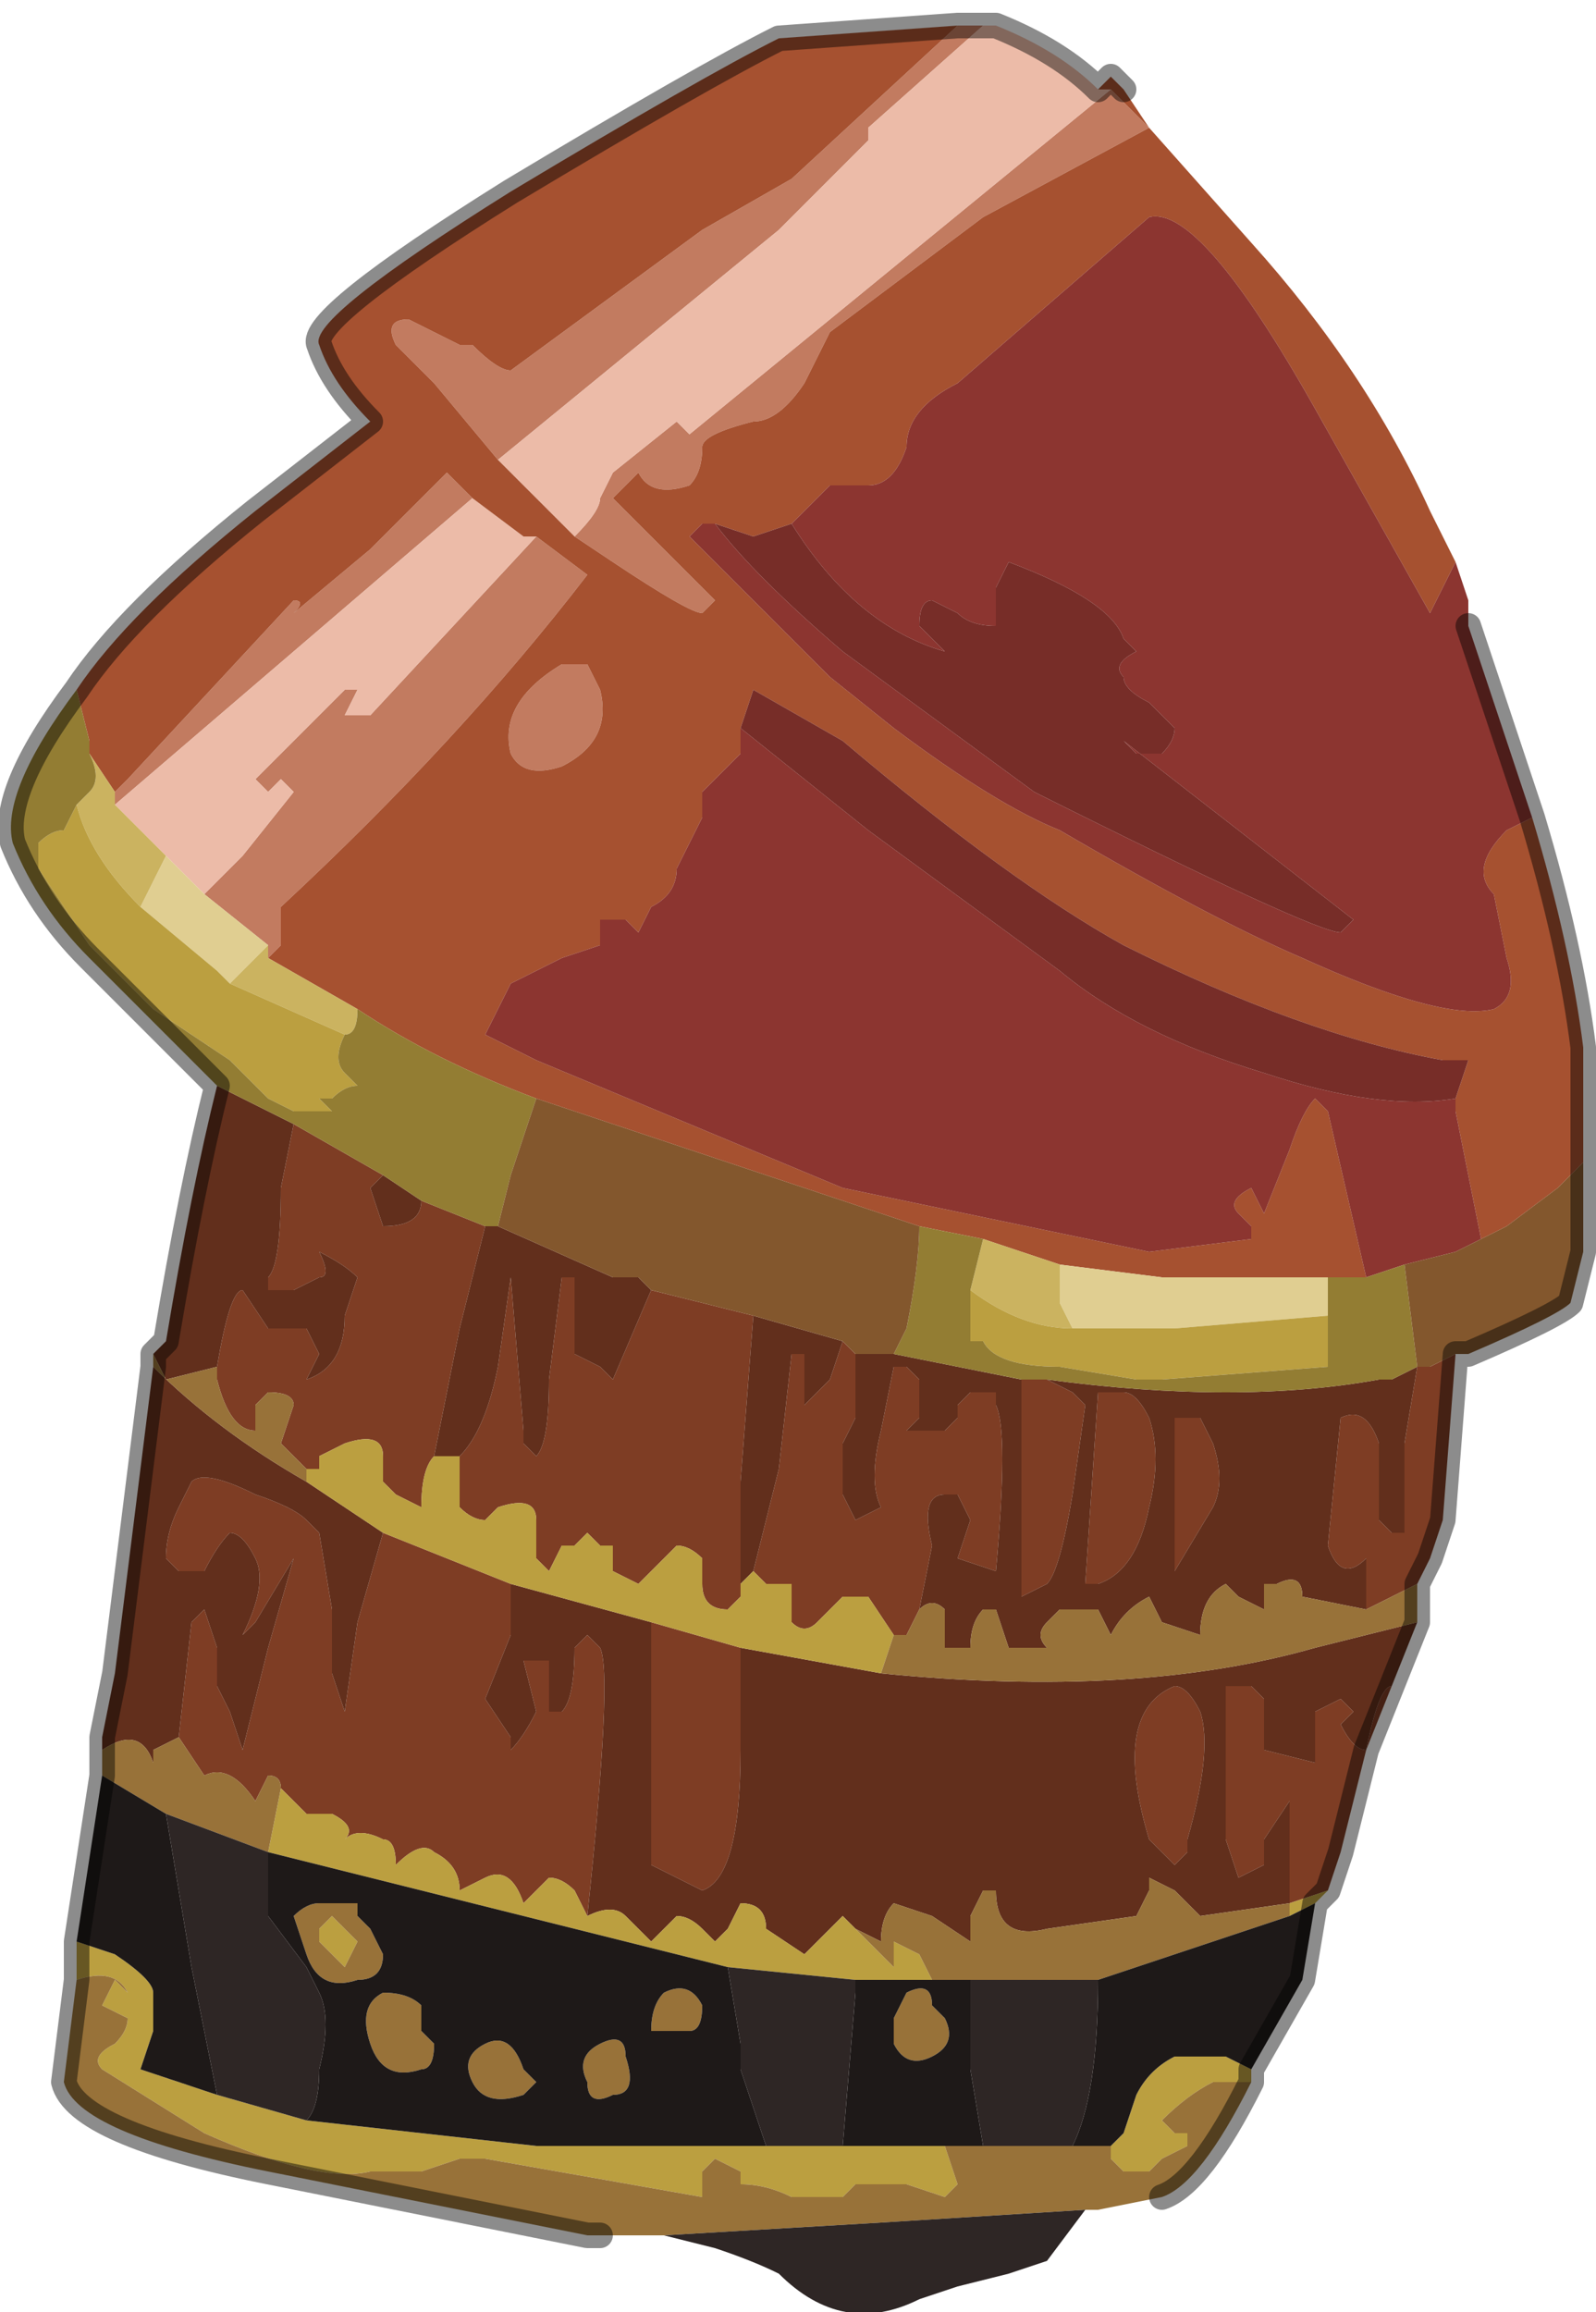 <?xml version="1.0" encoding="UTF-8" standalone="no"?>
<svg xmlns:xlink="http://www.w3.org/1999/xlink" height="9.05px" width="6.25px" xmlns="http://www.w3.org/2000/svg">
  <g transform="matrix(1.0, 0.0, 0.0, 1.0, 3.65, 5.2)">
    <path d="M0.1 -5.1 L0.2 -5.1 -0.25 -4.7 -0.25 -4.65 -0.6 -4.3 -1.7 -3.4 -1.95 -3.7 -2.1 -3.85 Q-2.15 -3.95 -2.05 -3.95 L-1.85 -3.85 -1.8 -3.85 Q-1.7 -3.75 -1.65 -3.75 L-0.9 -4.3 -0.55 -4.5 0.1 -5.1 M0.7 -4.85 L0.85 -4.7 0.2 -4.35 -0.4 -3.9 -0.5 -3.7 Q-0.6 -3.55 -0.7 -3.55 -0.9 -3.5 -0.9 -3.45 -0.9 -3.35 -0.95 -3.3 -1.1 -3.25 -1.15 -3.35 L-1.25 -3.25 -0.85 -2.85 -0.9 -2.8 Q-0.95 -2.8 -1.25 -3.0 L-1.4 -3.1 Q-1.3 -3.2 -1.3 -3.25 L-1.25 -3.35 -1.0 -3.55 -0.95 -3.5 0.7 -4.85 M-1.55 -3.1 L-1.35 -2.95 Q-1.85 -2.3 -2.55 -1.65 L-2.55 -1.55 -2.55 -1.5 -2.6 -1.45 -2.6 -1.5 -2.85 -1.7 -2.7 -1.85 -2.5 -2.1 -2.55 -2.15 -2.6 -2.1 -2.65 -2.15 -2.3 -2.5 -2.25 -2.5 -2.25 -2.5 -2.3 -2.4 -2.25 -2.4 -2.2 -2.4 -1.55 -3.1 M-3.2 -2.1 L-3.15 -2.15 -2.5 -2.85 Q-2.45 -2.85 -2.5 -2.8 L-2.2 -3.05 -1.9 -3.35 -1.8 -3.25 -3.2 -2.05 -3.2 -2.1 M-1.35 -2.6 L-1.3 -2.5 Q-1.25 -2.3 -1.45 -2.2 -1.6 -2.15 -1.65 -2.25 -1.7 -2.45 -1.45 -2.6 L-1.35 -2.6" fill="#c27b60" fill-rule="evenodd" stroke="none"/>
    <path d="M0.2 -5.1 L0.25 -5.1 Q0.5 -5.0 0.65 -4.85 L0.7 -4.85 -0.95 -3.5 -1.0 -3.55 -1.25 -3.35 -1.3 -3.25 Q-1.3 -3.2 -1.4 -3.1 L-1.65 -3.35 -1.7 -3.4 -0.6 -4.3 -0.25 -4.65 -0.25 -4.7 0.2 -5.1 M-1.8 -3.25 L-1.8 -3.25 -1.6 -3.1 -1.55 -3.1 -2.2 -2.4 -2.25 -2.4 -2.3 -2.4 -2.25 -2.5 -2.25 -2.5 -2.3 -2.5 -2.65 -2.15 -2.6 -2.1 -2.55 -2.15 -2.5 -2.1 -2.7 -1.85 -2.85 -1.7 -3.0 -1.85 -3.05 -1.9 -3.2 -2.05 -1.8 -3.25" fill="#ecbba8" fill-rule="evenodd" stroke="none"/>
    <path d="M0.65 -4.85 L0.7 -4.9 0.7 -4.9 0.75 -4.85 0.75 -4.85 0.85 -4.7 0.85 -4.7 1.25 -4.25 Q1.7 -3.75 1.95 -3.2 L2.05 -3.0 2.0 -2.9 1.95 -2.8 1.5 -3.6 Q1.05 -4.4 0.85 -4.35 L0.1 -3.7 Q-0.1 -3.6 -0.1 -3.45 -0.15 -3.3 -0.25 -3.3 L-0.35 -3.3 -0.4 -3.3 -0.5 -3.2 -0.55 -3.15 -0.7 -3.1 -0.85 -3.15 -0.9 -3.15 -0.95 -3.1 -0.4 -2.55 -0.15 -2.35 Q0.25 -2.05 0.5 -1.95 1.1 -1.6 1.45 -1.45 2.0 -1.2 2.2 -1.25 L2.2 -1.25 Q2.3 -1.3 2.25 -1.45 L2.2 -1.7 Q2.1 -1.8 2.25 -1.95 L2.35 -2.0 Q2.5 -1.5 2.55 -1.1 L2.55 -0.7 2.55 -0.65 2.45 -0.55 2.25 -0.4 2.15 -0.35 2.05 -0.85 2.05 -0.9 2.1 -1.05 2.0 -1.05 Q1.45 -1.15 0.75 -1.5 0.3 -1.75 -0.35 -2.3 L-0.7 -2.5 -0.75 -2.35 -0.75 -2.25 -0.9 -2.1 -0.9 -2.0 -1.0 -1.8 Q-1.0 -1.7 -1.1 -1.65 L-1.15 -1.55 -1.2 -1.6 -1.3 -1.6 -1.3 -1.5 -1.45 -1.45 -1.65 -1.35 -1.75 -1.15 Q-1.75 -1.15 -1.55 -1.05 L-0.35 -0.55 0.85 -0.3 1.25 -0.35 1.25 -0.4 1.2 -0.45 Q1.15 -0.5 1.25 -0.55 L1.3 -0.45 1.4 -0.7 Q1.45 -0.85 1.5 -0.9 L1.55 -0.85 1.7 -0.2 1.65 -0.2 1.55 -0.2 1.45 -0.2 0.9 -0.2 0.5 -0.25 0.2 -0.35 -0.05 -0.4 -1.55 -0.9 Q-1.95 -1.05 -2.25 -1.25 L-2.6 -1.45 -2.55 -1.5 -2.55 -1.55 -2.55 -1.65 Q-1.85 -2.3 -1.35 -2.95 L-1.55 -3.1 -1.6 -3.1 -1.8 -3.25 -1.8 -3.25 -1.9 -3.35 -2.2 -3.05 -2.5 -2.8 Q-2.45 -2.85 -2.5 -2.85 L-3.15 -2.15 -3.2 -2.1 -3.3 -2.25 -3.3 -2.3 -3.35 -2.5 Q-3.15 -2.8 -2.65 -3.2 L-2.2 -3.55 Q-2.35 -3.7 -2.4 -3.85 -2.45 -3.95 -1.65 -4.45 -0.9 -4.9 -0.6 -5.05 L0.1 -5.1 -0.55 -4.5 -0.9 -4.3 -1.65 -3.75 Q-1.7 -3.75 -1.8 -3.85 L-1.85 -3.85 -2.05 -3.95 Q-2.15 -3.95 -2.1 -3.85 L-1.95 -3.7 -1.7 -3.4 -1.65 -3.35 -1.4 -3.1 -1.25 -3.0 Q-0.95 -2.8 -0.9 -2.8 L-0.85 -2.85 -1.25 -3.25 -1.15 -3.35 Q-1.1 -3.25 -0.95 -3.3 -0.9 -3.35 -0.9 -3.45 -0.9 -3.5 -0.7 -3.55 -0.6 -3.55 -0.5 -3.7 L-0.4 -3.9 0.2 -4.35 0.85 -4.7 0.7 -4.85 0.65 -4.85 M-1.35 -2.6 L-1.45 -2.6 Q-1.7 -2.45 -1.65 -2.25 -1.6 -2.15 -1.45 -2.2 -1.25 -2.3 -1.3 -2.5 L-1.35 -2.6" fill="#a65130" fill-rule="evenodd" stroke="none"/>
    <path d="M2.05 -3.0 L2.1 -2.85 2.1 -2.75 2.35 -2.0 2.25 -1.95 Q2.1 -1.8 2.2 -1.7 L2.25 -1.45 Q2.3 -1.3 2.2 -1.25 L2.2 -1.25 Q2.0 -1.2 1.45 -1.45 1.1 -1.6 0.5 -1.95 0.25 -2.05 -0.15 -2.35 L-0.4 -2.55 -0.95 -3.1 -0.9 -3.15 -0.85 -3.15 Q-0.7 -2.95 -0.35 -2.65 L0.4 -2.1 Q1.5 -1.55 1.6 -1.55 L1.65 -1.6 1.65 -1.6 0.75 -2.3 0.8 -2.25 Q0.8 -2.25 0.9 -2.25 0.95 -2.3 0.95 -2.35 L0.85 -2.45 Q0.75 -2.5 0.75 -2.55 0.7 -2.6 0.8 -2.65 L0.75 -2.7 Q0.7 -2.85 0.3 -3.0 L0.25 -2.9 0.25 -2.75 Q0.15 -2.75 0.1 -2.8 L0.0 -2.85 Q-0.05 -2.85 -0.05 -2.75 L0.0 -2.7 0.05 -2.65 Q-0.3 -2.75 -0.55 -3.15 L-0.5 -3.2 -0.4 -3.3 -0.35 -3.3 -0.25 -3.3 Q-0.15 -3.3 -0.1 -3.45 -0.1 -3.6 0.1 -3.7 L0.85 -4.35 Q1.05 -4.4 1.5 -3.6 L1.95 -2.8 2.0 -2.9 2.05 -3.0 M1.7 -0.2 L1.55 -0.85 1.5 -0.9 Q1.45 -0.85 1.4 -0.7 L1.3 -0.45 1.25 -0.55 Q1.15 -0.5 1.2 -0.45 L1.25 -0.4 1.25 -0.35 0.85 -0.3 -0.35 -0.55 -1.55 -1.05 Q-1.75 -1.15 -1.75 -1.15 L-1.65 -1.35 -1.45 -1.45 -1.3 -1.5 -1.3 -1.6 -1.2 -1.6 -1.15 -1.55 -1.1 -1.65 Q-1.0 -1.7 -1.0 -1.8 L-0.9 -2.0 -0.9 -2.1 -0.75 -2.25 -0.75 -2.35 -0.25 -1.95 0.5 -1.4 Q0.8 -1.15 1.3 -1.0 1.75 -0.85 2.05 -0.9 L2.05 -0.9 2.05 -0.85 2.15 -0.35 2.05 -0.3 1.85 -0.25 1.7 -0.2" fill="#8c3530" fill-rule="evenodd" stroke="none"/>
    <path d="M-0.55 -3.15 Q-0.3 -2.75 0.05 -2.65 L0.0 -2.7 -0.05 -2.75 Q-0.05 -2.85 0.0 -2.85 L0.1 -2.8 Q0.15 -2.75 0.25 -2.75 L0.25 -2.9 0.3 -3.0 Q0.7 -2.85 0.75 -2.7 L0.8 -2.65 Q0.7 -2.6 0.75 -2.55 0.75 -2.5 0.85 -2.45 L0.95 -2.35 Q0.95 -2.3 0.9 -2.25 0.8 -2.25 0.8 -2.25 L0.75 -2.3 1.65 -1.6 1.65 -1.6 1.6 -1.55 Q1.5 -1.55 0.4 -2.1 L-0.35 -2.65 Q-0.7 -2.95 -0.85 -3.15 L-0.7 -3.1 -0.55 -3.15 M-0.75 -2.35 L-0.7 -2.5 -0.35 -2.3 Q0.3 -1.75 0.75 -1.5 1.45 -1.15 2.0 -1.05 L2.1 -1.05 2.05 -0.9 2.05 -0.9 Q1.75 -0.85 1.3 -1.0 0.8 -1.15 0.5 -1.4 L-0.25 -1.95 -0.75 -2.35" fill="#772d28" fill-rule="evenodd" stroke="none"/>
    <path d="M0.5 -0.25 L0.9 -0.2 1.45 -0.2 1.55 -0.2 1.55 -0.05 0.95 0.0 0.9 0.0 0.55 0.0 0.5 -0.1 Q0.5 -0.2 0.5 -0.25 M-3.0 -1.85 L-2.85 -1.7 -2.6 -1.5 -2.75 -1.35 -2.8 -1.4 -3.1 -1.65 -3.0 -1.85" fill="#e0ce91" fill-rule="evenodd" stroke="none"/>
    <path d="M0.2 -0.35 L0.5 -0.25 Q0.5 -0.2 0.5 -0.1 L0.55 0.0 Q0.35 0.0 0.15 -0.15 L0.2 -0.35 M-2.6 -1.45 L-2.25 -1.25 Q-2.25 -1.15 -2.3 -1.15 L-2.75 -1.35 -2.6 -1.5 -2.6 -1.45 M-3.2 -2.05 L-3.05 -1.9 -3.0 -1.85 -3.1 -1.65 Q-3.3 -1.85 -3.35 -2.05 L-3.3 -2.1 Q-3.25 -2.15 -3.3 -2.25 L-3.2 -2.1 -3.2 -2.05" fill="#cbb360" fill-rule="evenodd" stroke="none"/>
    <path d="M2.05 0.1 L2.0 0.75 1.95 0.9 1.9 1.0 1.8 1.05 1.7 1.1 1.7 0.9 Q1.6 1.0 1.55 0.85 L1.6 0.35 Q1.7 0.3 1.75 0.45 L1.75 0.6 Q1.75 0.7 1.75 0.75 L1.8 0.8 1.85 0.8 1.85 0.45 1.9 0.15 1.95 0.15 2.05 0.1 M1.8 1.4 L1.7 1.65 1.6 2.05 1.55 2.2 1.4 2.25 1.4 1.9 1.4 1.85 1.3 2.0 1.3 2.1 1.2 2.15 1.15 2.0 1.15 1.4 Q1.2 1.4 1.25 1.4 L1.3 1.45 1.3 1.65 1.5 1.7 1.5 1.6 Q1.5 1.5 1.5 1.5 L1.6 1.45 1.65 1.5 1.6 1.55 Q1.65 1.65 1.7 1.65 1.75 1.4 1.8 1.4 M0.45 0.2 L0.55 0.25 0.6 0.3 0.55 0.65 Q0.5 0.95 0.45 1.0 L0.35 1.05 0.35 0.2 0.45 0.2 M-0.3 0.1 L-0.3 0.35 -0.35 0.45 -0.35 0.65 -0.3 0.75 -0.2 0.7 Q-0.25 0.6 -0.2 0.4 L-0.2 0.4 -0.15 0.15 -0.1 0.15 -0.05 0.2 -0.05 0.35 -0.1 0.4 0.05 0.4 0.1 0.35 0.1 0.3 0.15 0.25 0.25 0.25 0.25 0.3 Q0.3 0.4 0.25 0.95 L0.1 0.9 0.15 0.75 0.1 0.65 0.05 0.65 Q-0.05 0.65 0.0 0.85 L-0.05 1.1 -0.05 1.1 -0.1 1.2 -0.15 1.2 -0.25 1.05 -0.35 1.05 -0.4 1.1 -0.45 1.15 Q-0.5 1.2 -0.55 1.15 L-0.55 1.0 -0.65 1.0 -0.7 0.95 -0.6 0.55 -0.6 0.55 -0.55 0.1 -0.5 0.1 -0.5 0.3 -0.4 0.2 -0.35 0.05 -0.3 0.1 M1.05 0.35 L1.1 0.45 Q1.15 0.6 1.1 0.7 L0.95 0.95 0.95 0.35 1.05 0.35 M-0.75 1.25 L-0.75 1.65 Q-0.75 2.15 -0.9 2.2 L-1.1 2.1 Q-1.1 1.45 -1.1 1.15 L-0.75 1.25 M-1.65 1.0 L-1.65 1.2 -1.75 1.45 -1.65 1.6 -1.65 1.65 Q-1.6 1.6 -1.55 1.5 L-1.6 1.3 -1.5 1.3 -1.5 1.5 -1.45 1.5 Q-1.4 1.45 -1.4 1.25 L-1.35 1.2 -1.3 1.25 Q-1.25 1.35 -1.35 2.3 L-1.35 2.3 -1.4 2.2 Q-1.45 2.15 -1.5 2.15 L-1.6 2.25 Q-1.65 2.1 -1.75 2.15 L-1.85 2.2 Q-1.85 2.1 -1.95 2.05 -2.0 2.0 -2.1 2.1 -2.1 2.0 -2.15 2.0 -2.25 1.95 -2.3 2.0 -2.25 1.95 -2.35 1.9 L-2.45 1.9 -2.55 1.8 Q-2.55 1.75 -2.6 1.75 L-2.65 1.85 Q-2.75 1.7 -2.85 1.75 L-2.95 1.6 -2.95 1.6 -2.9 1.15 -2.85 1.1 -2.8 1.25 -2.8 1.4 -2.75 1.5 -2.7 1.65 -2.7 1.65 -2.6 1.25 -2.5 0.9 -2.65 1.15 -2.7 1.2 Q-2.6 1.0 -2.65 0.9 -2.7 0.8 -2.75 0.8 -2.8 0.85 -2.85 0.95 L-2.95 0.95 -3.0 0.9 Q-3.0 0.8 -2.95 0.7 L-2.9 0.6 Q-2.85 0.55 -2.65 0.65 -2.5 0.7 -2.45 0.75 L-2.4 0.8 -2.35 1.1 -2.35 1.35 -2.3 1.5 -2.25 1.15 -2.15 0.8 -1.65 1.0 M0.75 0.25 Q0.8 0.25 0.85 0.35 0.9 0.5 0.85 0.7 0.8 0.95 0.65 1.0 L0.6 1.0 0.65 0.25 0.75 0.25 M1.0 2.0 L1.0 2.05 0.95 2.1 0.85 2.0 Q0.7 1.5 0.95 1.4 1.0 1.4 1.05 1.5 1.1 1.65 1.0 2.0 M-2.5 -0.8 L-2.15 -0.6 -2.2 -0.55 -2.15 -0.4 Q-2.0 -0.4 -2.0 -0.5 L-1.75 -0.4 Q-1.8 -0.2 -1.85 0.0 L-1.95 0.5 Q-2.0 0.55 -2.0 0.7 L-2.1 0.65 -2.15 0.6 -2.15 0.5 Q-2.15 0.4 -2.3 0.45 L-2.4 0.5 -2.4 0.55 -2.45 0.55 -2.55 0.45 -2.5 0.3 Q-2.5 0.25 -2.6 0.25 L-2.65 0.3 -2.65 0.4 Q-2.75 0.4 -2.8 0.2 L-2.8 0.15 Q-2.75 -0.15 -2.7 -0.15 L-2.6 0.0 -2.45 0.0 -2.4 0.1 -2.45 0.2 Q-2.3 0.15 -2.3 -0.05 L-2.25 -0.2 Q-2.3 -0.25 -2.4 -0.3 -2.35 -0.2 -2.4 -0.2 L-2.5 -0.15 -2.6 -0.15 -2.6 -0.2 Q-2.55 -0.25 -2.55 -0.55 L-2.5 -0.8 M-1.1 -0.15 L-0.7 -0.05 -0.75 0.6 -0.75 1.0 -0.75 1.05 -0.8 1.1 -0.8 1.1 Q-0.9 1.1 -0.9 1.0 L-0.9 0.9 Q-0.95 0.85 -1.0 0.85 L-1.15 1.0 -1.25 0.95 -1.25 0.85 Q-1.25 0.85 -1.3 0.85 L-1.35 0.8 -1.4 0.85 -1.45 0.85 -1.45 0.85 -1.5 0.95 -1.55 0.9 -1.55 0.75 Q-1.55 0.65 -1.7 0.7 L-1.75 0.75 Q-1.8 0.75 -1.85 0.7 L-1.85 0.6 -1.85 0.5 Q-1.75 0.4 -1.7 0.15 L-1.65 -0.2 -1.65 -0.2 -1.6 0.4 -1.6 0.45 -1.55 0.5 Q-1.5 0.45 -1.5 0.2 L-1.45 -0.2 -1.4 -0.2 -1.4 0.1 -1.3 0.15 -1.25 0.2 -1.1 -0.15" fill="#7e3d24" fill-rule="evenodd" stroke="none"/>
    <path d="M1.9 1.15 L1.8 1.4 Q1.75 1.4 1.7 1.65 1.65 1.65 1.6 1.55 L1.65 1.5 1.6 1.45 1.5 1.5 Q1.5 1.5 1.5 1.6 L1.5 1.7 1.3 1.65 1.3 1.45 1.25 1.4 Q1.2 1.4 1.15 1.4 L1.15 2.0 1.2 2.15 1.3 2.1 1.3 2.0 1.4 1.85 1.4 1.9 1.4 2.25 1.05 2.3 1.0 2.25 0.95 2.2 0.85 2.15 0.85 2.2 0.8 2.3 0.45 2.35 Q0.25 2.4 0.25 2.2 L0.2 2.2 0.15 2.3 0.15 2.4 0.0 2.3 -0.15 2.25 Q-0.2 2.3 -0.2 2.4 L-0.3 2.35 -0.35 2.3 -0.4 2.35 -0.5 2.45 -0.65 2.35 Q-0.65 2.25 -0.75 2.25 L-0.8 2.35 -0.85 2.4 -0.9 2.35 Q-0.95 2.3 -1.0 2.3 L-1.1 2.4 -1.2 2.3 Q-1.25 2.25 -1.35 2.3 -1.25 1.35 -1.3 1.25 L-1.35 1.2 -1.4 1.25 Q-1.4 1.45 -1.45 1.5 L-1.5 1.5 -1.5 1.3 -1.6 1.3 -1.55 1.5 Q-1.6 1.6 -1.65 1.65 L-1.65 1.6 -1.75 1.45 -1.65 1.2 -1.65 1.0 -1.1 1.15 Q-1.1 1.45 -1.1 2.1 L-0.9 2.2 Q-0.75 2.15 -0.75 1.65 L-0.75 1.25 -0.2 1.35 Q0.8 1.45 1.5 1.25 L1.9 1.15 M-3.25 1.6 L-3.2 1.35 -3.05 0.15 Q-2.8 0.4 -2.45 0.6 L-2.15 0.8 -2.25 1.15 -2.3 1.5 -2.35 1.35 -2.35 1.1 -2.4 0.8 -2.45 0.75 Q-2.5 0.7 -2.65 0.65 -2.85 0.55 -2.9 0.6 L-2.95 0.7 Q-3.0 0.8 -3.0 0.9 L-2.95 0.95 -2.85 0.95 Q-2.8 0.85 -2.75 0.8 -2.7 0.8 -2.65 0.9 -2.6 1.0 -2.7 1.2 L-2.65 1.15 -2.5 0.9 -2.6 1.25 -2.7 1.65 -2.7 1.65 -2.75 1.5 -2.8 1.4 -2.8 1.25 -2.85 1.1 -2.9 1.15 -2.95 1.6 -3.05 1.65 -3.05 1.7 Q-3.1 1.55 -3.25 1.65 L-3.25 1.6 M-3.05 0.1 L-3.0 0.05 Q-2.9 -0.55 -2.8 -0.95 L-2.5 -0.8 -2.55 -0.55 Q-2.55 -0.25 -2.6 -0.2 L-2.6 -0.15 -2.5 -0.15 -2.4 -0.2 Q-2.35 -0.2 -2.4 -0.3 -2.3 -0.25 -2.25 -0.2 L-2.3 -0.05 Q-2.3 0.15 -2.45 0.2 L-2.4 0.1 -2.45 0.0 -2.6 0.0 -2.7 -0.15 Q-2.75 -0.15 -2.8 0.15 L-3.0 0.2 -3.05 0.1 M1.9 0.15 L1.85 0.45 1.85 0.8 1.8 0.8 1.75 0.75 Q1.75 0.7 1.75 0.6 L1.75 0.45 Q1.7 0.3 1.6 0.35 L1.55 0.85 Q1.6 1.0 1.7 0.9 L1.7 1.1 1.45 1.05 Q1.45 0.95 1.35 1.0 L1.3 1.0 1.3 1.1 1.2 1.05 Q1.2 1.05 1.15 1.0 1.05 1.05 1.05 1.2 L0.9 1.15 0.85 1.05 Q0.75 1.1 0.7 1.2 L0.65 1.1 0.5 1.1 0.45 1.15 Q0.4 1.2 0.45 1.25 L0.3 1.25 0.25 1.1 0.2 1.1 Q0.15 1.15 0.15 1.25 L0.05 1.25 0.05 1.1 Q0.0 1.05 -0.05 1.1 L0.0 0.85 Q-0.05 0.65 0.05 0.65 L0.1 0.65 0.15 0.75 0.1 0.9 0.25 0.95 Q0.3 0.4 0.25 0.3 L0.25 0.25 0.15 0.25 0.1 0.3 0.1 0.35 0.05 0.4 -0.1 0.4 -0.05 0.35 -0.05 0.2 -0.1 0.15 -0.15 0.15 -0.2 0.4 -0.2 0.4 Q-0.25 0.6 -0.2 0.7 L-0.3 0.75 -0.35 0.65 -0.35 0.45 -0.3 0.35 -0.3 0.1 -0.15 0.1 0.35 0.2 0.35 1.05 0.45 1.0 Q0.5 0.95 0.55 0.65 L0.6 0.3 0.55 0.25 0.45 0.2 Q1.2 0.3 1.75 0.2 L1.8 0.2 1.9 0.15 M1.05 0.35 L0.95 0.35 0.95 0.95 1.1 0.7 Q1.15 0.6 1.1 0.45 L1.05 0.35 M0.75 0.25 L0.65 0.25 0.6 1.0 0.65 1.0 Q0.8 0.95 0.85 0.7 0.9 0.5 0.85 0.35 0.8 0.25 0.75 0.25 M1.0 2.0 Q1.1 1.65 1.05 1.5 1.0 1.4 0.95 1.4 0.7 1.5 0.85 2.0 L0.95 2.1 1.0 2.05 1.0 2.0 M-1.95 0.5 L-1.85 0.0 Q-1.8 -0.2 -1.75 -0.4 L-1.7 -0.4 -1.25 -0.2 -1.15 -0.2 -1.1 -0.15 -1.25 0.2 -1.3 0.15 -1.4 0.1 -1.4 -0.2 -1.45 -0.2 -1.5 0.2 Q-1.5 0.45 -1.55 0.5 L-1.6 0.45 -1.6 0.4 -1.65 -0.2 -1.65 -0.2 -1.7 0.15 Q-1.75 0.4 -1.85 0.5 L-1.9 0.5 -1.95 0.5 M-2.0 -0.5 Q-2.0 -0.4 -2.15 -0.4 L-2.2 -0.55 -2.15 -0.6 -2.0 -0.5 M-0.7 -0.05 L-0.35 0.05 -0.4 0.2 -0.5 0.3 -0.5 0.1 -0.55 0.1 -0.6 0.55 -0.6 0.55 -0.7 0.95 -0.7 0.95 -0.75 1.0 -0.75 0.6 -0.7 -0.05" fill="#622f1c" fill-rule="evenodd" stroke="none"/>
    <path d="M1.55 2.2 L1.5 2.25 1.4 2.3 1.4 2.25 1.55 2.2 M1.25 2.9 L1.25 2.95 1.1 2.95 Q1.0 3.0 0.9 3.1 L0.95 3.15 1.0 3.15 1.0 3.2 0.9 3.25 0.85 3.3 0.75 3.3 0.7 3.25 0.7 3.2 0.75 3.15 0.8 3.0 Q0.85 2.9 0.95 2.85 L1.15 2.85 1.25 2.9 M-3.35 2.55 L-3.35 2.4 -3.2 2.45 Q-3.05 2.55 -3.05 2.6 L-3.05 2.75 -3.1 2.9 -2.8 3.0 -2.45 3.1 -1.55 3.2 -1.2 3.2 -0.65 3.2 -0.35 3.2 0.05 3.2 0.1 3.35 0.05 3.4 -0.1 3.35 -0.3 3.35 -0.35 3.4 -0.4 3.4 -0.55 3.4 Q-0.65 3.35 -0.75 3.35 L-0.75 3.3 -0.85 3.25 -0.9 3.3 -0.9 3.4 -1.75 3.25 -1.75 3.2 -1.75 3.25 -1.8 3.25 -1.85 3.25 -2.0 3.3 -2.2 3.3 Q-2.4 3.35 -2.85 3.15 L-3.25 2.9 Q-3.3 2.85 -3.2 2.8 -3.15 2.75 -3.15 2.7 L-3.25 2.65 -3.25 2.65 -3.2 2.55 -3.15 2.6 Q-3.2 2.5 -3.35 2.55 M0.55 0.0 L0.9 0.0 0.95 0.0 1.55 -0.05 1.55 0.15 0.9 0.2 0.8 0.2 0.5 0.15 Q0.25 0.15 0.2 0.05 L0.15 0.05 0.15 -0.15 Q0.35 0.0 0.55 0.0 M-0.2 1.35 L-0.75 1.25 -1.1 1.15 -1.65 1.0 -2.15 0.8 -2.45 0.6 -2.45 0.55 -2.4 0.55 -2.4 0.5 -2.3 0.45 Q-2.15 0.4 -2.15 0.5 L-2.15 0.6 -2.1 0.65 -2.0 0.7 Q-2.0 0.55 -1.95 0.5 L-1.9 0.5 -1.85 0.5 -1.85 0.6 -1.85 0.7 Q-1.8 0.75 -1.75 0.75 L-1.7 0.7 Q-1.55 0.65 -1.55 0.75 L-1.55 0.9 -1.5 0.95 -1.45 0.85 -1.45 0.85 -1.4 0.85 -1.35 0.8 -1.3 0.85 Q-1.25 0.85 -1.25 0.85 L-1.25 0.95 -1.15 1.0 -1.0 0.85 Q-0.95 0.85 -0.9 0.9 L-0.9 1.0 Q-0.9 1.1 -0.8 1.1 L-0.8 1.1 -0.75 1.05 -0.75 1.0 -0.7 0.95 -0.7 0.95 -0.65 1.0 -0.55 1.0 -0.55 1.15 Q-0.5 1.2 -0.45 1.15 L-0.4 1.1 -0.35 1.05 -0.25 1.05 -0.15 1.2 -0.2 1.35 M-1.35 2.3 Q-1.25 2.25 -1.2 2.3 L-1.1 2.4 -1.0 2.3 Q-0.95 2.3 -0.9 2.35 L-0.85 2.4 -0.8 2.35 -0.75 2.25 Q-0.65 2.25 -0.65 2.35 L-0.5 2.45 -0.4 2.35 -0.35 2.3 -0.3 2.35 -0.3 2.35 -0.15 2.5 -0.15 2.4 -0.05 2.45 0.0 2.55 0.0 2.55 -0.3 2.55 -0.8 2.5 -2.6 2.05 -2.55 1.8 -2.45 1.9 -2.35 1.9 Q-2.25 1.95 -2.3 2.0 -2.25 1.95 -2.15 2.0 -2.1 2.0 -2.1 2.1 -2.0 2.0 -1.95 2.05 -1.85 2.1 -1.85 2.2 L-1.75 2.15 Q-1.65 2.1 -1.6 2.25 L-1.5 2.15 Q-1.45 2.15 -1.4 2.2 L-1.35 2.3 -1.35 2.3 M-3.1 -1.65 L-2.8 -1.4 -2.75 -1.35 -2.3 -1.15 Q-2.35 -1.05 -2.3 -1.0 L-2.25 -0.95 Q-2.3 -0.95 -2.35 -0.9 L-2.4 -0.9 -2.35 -0.85 -2.5 -0.85 -2.6 -0.9 -2.75 -1.05 -3.05 -1.25 -3.1 -1.3 -3.3 -1.5 -3.5 -1.8 -3.5 -1.9 Q-3.45 -1.95 -3.4 -1.95 L-3.35 -2.05 Q-3.3 -1.85 -3.1 -1.65 M-2.6 2.05 L-2.6 2.05 M-2.4 2.4 L-2.4 2.35 -2.35 2.3 -2.3 2.35 -2.25 2.4 -2.3 2.5 -2.4 2.4" fill="#bb9f40" fill-rule="evenodd" stroke="none"/>
    <path d="M-2.8 -0.95 L-3.15 -1.3 -3.3 -1.45 Q-3.5 -1.65 -3.6 -1.9 -3.65 -2.1 -3.35 -2.5 L-3.3 -2.3 -3.3 -2.25 Q-3.25 -2.15 -3.3 -2.1 L-3.35 -2.05 -3.4 -1.95 Q-3.45 -1.95 -3.5 -1.9 L-3.5 -1.8 -3.3 -1.5 -3.1 -1.3 -3.05 -1.25 -2.75 -1.05 -2.6 -0.9 -2.5 -0.85 -2.35 -0.85 -2.4 -0.9 -2.35 -0.9 Q-2.3 -0.95 -2.25 -0.95 L-2.3 -1.0 Q-2.35 -1.05 -2.3 -1.15 -2.25 -1.15 -2.25 -1.25 -1.95 -1.05 -1.55 -0.9 L-1.6 -0.75 -1.65 -0.6 -1.7 -0.4 -1.75 -0.4 -2.0 -0.5 -2.15 -0.6 -2.5 -0.8 -2.8 -0.95 M1.55 -0.2 L1.65 -0.2 1.7 -0.2 1.85 -0.25 1.9 0.15 1.8 0.2 1.75 0.2 Q1.2 0.3 0.45 0.2 L0.35 0.2 -0.15 0.1 -0.1 0.0 Q-0.05 -0.25 -0.05 -0.4 L0.2 -0.35 0.15 -0.15 0.15 0.05 0.2 0.05 Q0.25 0.15 0.5 0.15 L0.8 0.2 0.9 0.2 1.55 0.15 1.55 -0.05 1.55 -0.2" fill="#937d33" fill-rule="evenodd" stroke="none"/>
    <path d="M2.55 -0.65 L2.55 -0.3 2.5 -0.1 Q2.45 -0.05 2.1 0.1 L2.05 0.1 1.95 0.15 1.9 0.15 1.85 -0.25 2.05 -0.3 2.15 -0.35 2.25 -0.4 2.45 -0.55 2.55 -0.65 M-0.15 0.1 L-0.3 0.1 -0.35 0.05 -0.7 -0.05 -1.1 -0.15 -1.15 -0.2 -1.25 -0.2 -1.7 -0.4 -1.65 -0.6 -1.6 -0.75 -1.55 -0.9 -0.05 -0.4 Q-0.05 -0.25 -0.1 0.0 L-0.15 0.1" fill="#83572d" fill-rule="evenodd" stroke="none"/>
    <path d="M1.9 1.0 L1.9 1.15 1.5 1.25 Q0.8 1.45 -0.2 1.35 L-0.15 1.2 -0.1 1.2 -0.05 1.1 -0.05 1.1 Q0.0 1.05 0.05 1.1 L0.05 1.25 0.15 1.25 Q0.15 1.15 0.2 1.1 L0.25 1.1 0.3 1.25 0.45 1.25 Q0.4 1.2 0.45 1.15 L0.5 1.1 0.65 1.1 0.7 1.2 Q0.75 1.1 0.85 1.05 L0.9 1.15 1.05 1.2 Q1.05 1.05 1.15 1.0 1.2 1.05 1.2 1.05 L1.3 1.1 1.3 1.0 1.35 1.0 Q1.45 0.95 1.45 1.05 L1.7 1.1 1.8 1.05 1.9 1.0 M1.25 2.95 Q1.05 3.35 0.9 3.4 L0.65 3.45 0.6 3.45 -0.2 3.5 -1.05 3.55 -1.3 3.55 -1.35 3.55 -2.6 3.3 Q-3.35 3.15 -3.4 2.95 L-3.35 2.55 Q-3.2 2.5 -3.15 2.6 L-3.2 2.55 -3.25 2.65 -3.25 2.65 -3.15 2.7 Q-3.15 2.75 -3.2 2.8 -3.3 2.85 -3.25 2.9 L-2.85 3.15 Q-2.4 3.35 -2.2 3.3 L-2.0 3.3 -1.85 3.25 -1.8 3.25 -1.75 3.25 -1.75 3.2 -1.75 3.25 -0.9 3.4 -0.9 3.3 -0.85 3.25 -0.75 3.3 -0.75 3.35 Q-0.65 3.35 -0.55 3.4 L-0.4 3.4 -0.35 3.4 -0.3 3.35 -0.1 3.35 0.05 3.4 0.1 3.35 0.05 3.2 0.2 3.2 0.55 3.2 0.7 3.2 0.7 3.25 0.75 3.3 0.85 3.3 0.9 3.25 1.0 3.2 1.0 3.15 0.95 3.15 0.9 3.1 Q1.0 3.0 1.1 2.95 L1.25 2.95 M-3.25 1.75 L-3.25 1.6 -3.25 1.65 Q-3.1 1.55 -3.05 1.7 L-3.05 1.65 -2.95 1.6 -2.95 1.6 -2.85 1.75 Q-2.75 1.7 -2.65 1.85 L-2.6 1.75 Q-2.55 1.75 -2.55 1.8 L-2.6 2.05 -3.0 1.9 -3.25 1.75 M-3.05 0.15 L-3.05 0.1 -3.0 0.2 -2.8 0.15 -2.8 0.2 Q-2.75 0.4 -2.65 0.4 L-2.65 0.3 -2.6 0.25 Q-2.5 0.25 -2.5 0.3 L-2.55 0.45 -2.45 0.55 -2.45 0.6 Q-2.8 0.4 -3.05 0.15 M-0.3 2.35 L-0.2 2.4 Q-0.2 2.3 -0.15 2.25 L0.0 2.3 0.15 2.4 0.15 2.3 0.2 2.2 0.25 2.2 Q0.25 2.4 0.45 2.35 L0.8 2.3 0.85 2.2 0.85 2.15 0.95 2.2 1.0 2.25 1.05 2.3 1.4 2.25 1.4 2.3 1.25 2.35 0.65 2.55 0.15 2.55 0.0 2.55 0.0 2.55 -0.05 2.45 -0.15 2.4 -0.15 2.5 -0.3 2.35 -0.3 2.35 M0.05 2.7 Q0.1 2.8 0.0 2.85 -0.1 2.9 -0.15 2.8 L-0.15 2.7 -0.1 2.6 Q0.0 2.55 0.0 2.65 L0.0 2.65 0.05 2.7 M-2.4 2.4 L-2.3 2.5 -2.25 2.4 -2.3 2.35 -2.35 2.3 -2.4 2.35 -2.4 2.4 M-2.4 2.25 L-2.35 2.25 -2.25 2.25 -2.25 2.3 -2.2 2.35 -2.15 2.45 Q-2.15 2.55 -2.25 2.55 -2.4 2.6 -2.45 2.45 L-2.5 2.3 Q-2.45 2.25 -2.4 2.25 M-2.15 2.6 Q-2.05 2.6 -2.0 2.65 L-2.0 2.75 -1.95 2.8 Q-1.95 2.9 -2.0 2.9 -2.15 2.95 -2.2 2.8 -2.25 2.65 -2.15 2.6 M-0.95 2.75 L-1.1 2.75 Q-1.1 2.65 -1.05 2.6 -0.95 2.55 -0.9 2.65 -0.9 2.75 -0.95 2.75 M-1.25 3.0 Q-1.35 3.05 -1.35 2.95 -1.4 2.85 -1.3 2.8 -1.2 2.75 -1.2 2.85 -1.15 3.0 -1.25 3.0 M-1.6 3.0 Q-1.75 3.05 -1.8 2.95 -1.85 2.85 -1.75 2.8 -1.65 2.75 -1.6 2.9 L-1.55 2.95 -1.6 3.0" fill="#987239" fill-rule="evenodd" stroke="none"/>
    <path d="M1.5 2.25 L1.45 2.55 1.25 2.9 1.15 2.85 0.95 2.85 Q0.85 2.9 0.8 3.0 L0.75 3.15 0.7 3.2 0.55 3.2 Q0.65 3.0 0.65 2.55 L1.25 2.35 1.4 2.3 1.5 2.25 M-3.35 2.4 L-3.25 1.75 -3.0 1.9 -2.9 2.5 -2.8 3.0 -3.1 2.9 -3.05 2.75 -3.05 2.6 Q-3.05 2.55 -3.2 2.45 L-3.35 2.4 M0.15 2.55 L0.15 2.9 0.2 3.2 0.05 3.2 -0.35 3.2 -0.3 2.6 -0.3 2.55 0.0 2.55 0.15 2.55 M0.05 2.7 L0.0 2.65 0.0 2.65 Q0.0 2.55 -0.1 2.6 L-0.15 2.7 -0.15 2.8 Q-0.1 2.9 0.0 2.85 0.1 2.8 0.05 2.7 M-2.6 2.05 L-0.8 2.5 -0.75 2.8 -0.75 2.9 -0.65 3.2 -1.2 3.2 -1.55 3.2 -2.45 3.1 Q-2.4 3.05 -2.4 2.9 -2.35 2.7 -2.4 2.6 L-2.45 2.5 -2.6 2.3 -2.6 2.05 M-2.4 2.25 Q-2.45 2.25 -2.5 2.3 L-2.45 2.45 Q-2.4 2.6 -2.25 2.55 -2.15 2.55 -2.15 2.45 L-2.2 2.35 -2.25 2.3 -2.25 2.25 -2.35 2.25 -2.4 2.25 M-0.95 2.75 Q-0.9 2.75 -0.9 2.65 -0.95 2.55 -1.05 2.6 -1.1 2.65 -1.1 2.75 L-0.95 2.75 M-2.15 2.6 Q-2.25 2.65 -2.2 2.8 -2.15 2.95 -2.0 2.9 -1.95 2.9 -1.95 2.8 L-2.0 2.75 -2.0 2.65 Q-2.05 2.6 -2.15 2.6 M-1.6 3.0 L-1.55 2.95 -1.6 2.9 Q-1.65 2.75 -1.75 2.8 -1.85 2.85 -1.8 2.95 -1.75 3.05 -1.6 3.0 M-1.25 3.0 Q-1.15 3.0 -1.2 2.85 -1.2 2.75 -1.3 2.8 -1.4 2.85 -1.35 2.95 -1.35 3.05 -1.25 3.0" fill="#1e1918" fill-rule="evenodd" stroke="none"/>
    <path d="M0.6 3.45 L0.45 3.65 0.3 3.7 0.1 3.75 -0.05 3.8 Q-0.35 3.95 -0.6 3.7 -0.7 3.65 -0.85 3.6 L-1.05 3.55 -0.2 3.5 0.6 3.45 M0.65 2.55 Q0.65 3.0 0.55 3.2 L0.2 3.2 0.15 2.9 0.15 2.55 0.65 2.55 M-0.3 2.55 L-0.3 2.6 -0.35 3.2 -0.65 3.2 -0.75 2.9 -0.75 2.8 -0.8 2.5 -0.3 2.55 M-2.6 2.05 L-2.6 2.05 -2.6 2.3 -2.45 2.5 -2.4 2.6 Q-2.35 2.7 -2.4 2.9 -2.4 3.05 -2.45 3.1 L-2.8 3.0 -2.9 2.5 -3.0 1.9 -2.6 2.05" fill="#2e2625" fill-rule="evenodd" stroke="none"/>
    <path d="M0.1 -5.1 L0.2 -5.1 0.25 -5.1 Q0.5 -5.0 0.65 -4.85 L0.7 -4.9 0.7 -4.9 0.75 -4.85 0.75 -4.85 M2.1 -2.75 L2.35 -2.0 Q2.5 -1.5 2.55 -1.1 L2.55 -0.7 2.55 -0.65 2.55 -0.3 2.5 -0.1 Q2.45 -0.05 2.1 0.1 L2.05 0.1 2.0 0.75 1.95 0.9 1.9 1.0 1.9 1.15 1.8 1.4 1.7 1.65 1.6 2.05 1.55 2.2 1.5 2.25 1.45 2.55 1.25 2.9 1.25 2.95 Q1.05 3.35 0.9 3.4 M-1.3 3.55 L-1.35 3.55 -2.6 3.3 Q-3.35 3.15 -3.4 2.95 L-3.35 2.55 -3.35 2.4 -3.25 1.75 -3.25 1.6 -3.2 1.35 -3.05 0.15 -3.05 0.1 -3.0 0.05 Q-2.9 -0.55 -2.8 -0.95 L-3.15 -1.3 -3.3 -1.45 Q-3.5 -1.65 -3.6 -1.9 -3.65 -2.1 -3.35 -2.5 -3.15 -2.8 -2.65 -3.2 L-2.2 -3.55 Q-2.35 -3.7 -2.4 -3.85 -2.45 -3.95 -1.65 -4.45 -0.9 -4.9 -0.6 -5.05 L0.1 -5.1" fill="none" stroke="#000000" stroke-linecap="round" stroke-linejoin="round" stroke-opacity="0.451" stroke-width="0.1"/>
  </g>
</svg>
